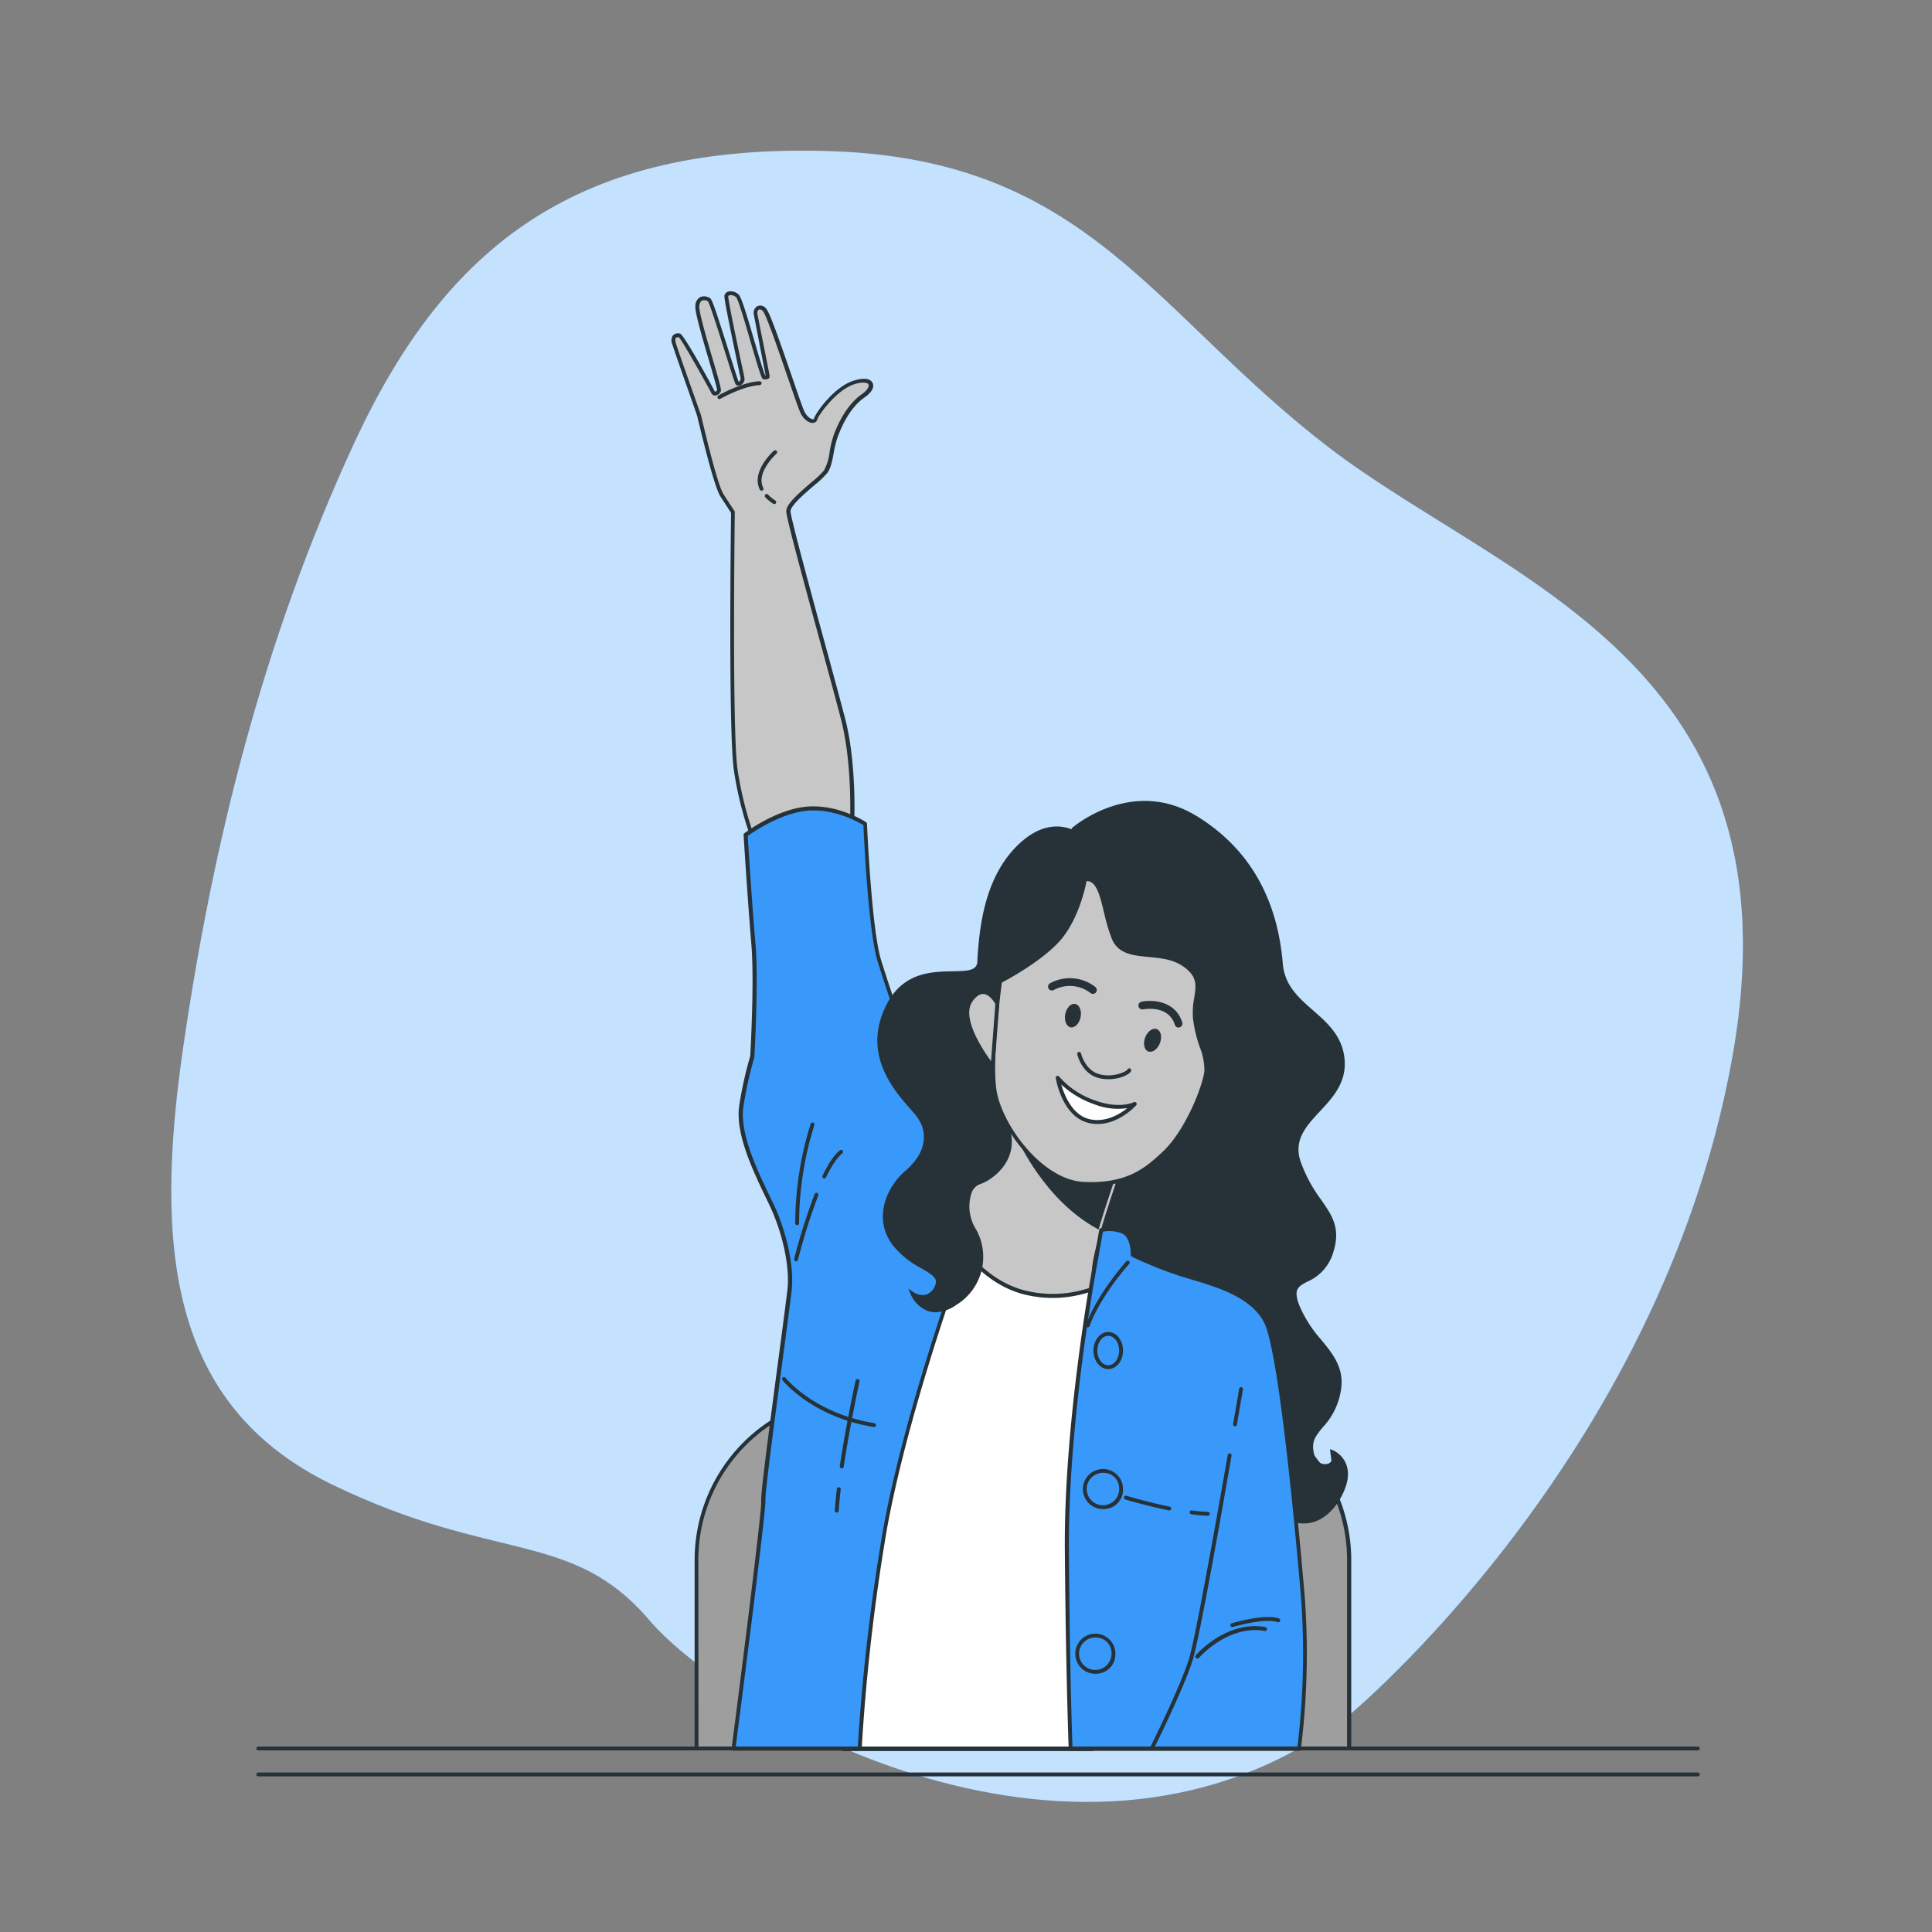 <svg xmlns="http://www.w3.org/2000/svg" viewBox="0 0 500 500"><rect x="0" y="0" width="500" height="500" fill="#808080" stroke="none"/><g id="freepik--background-simple--inject-11"><path d="M349,444s80.18-66.18,99.14-169.36S389.44,150.73,343.89,115.79,281.6,41.52,215.58,39.14s-100.18,24.21-124,75.71-36.62,104.37-44.14,156-3.85,92.82,38.51,113.35,62,11.51,82.16,35.17S280,496.54,349,444Z" style="fill:#3899FA"></path><path d="M349,444s80.18-66.18,99.14-169.36S389.44,150.73,343.89,115.79,281.6,41.52,215.58,39.14s-100.18,24.21-124,75.71-36.62,104.37-44.14,156-3.85,92.82,38.51,113.35,62,11.51,82.16,35.17S280,496.54,349,444Z" style="fill:#fff;opacity:0.7"></path></g><g id="freepik--Seat--inject-11"><path d="M222.73,361.26h83.93a42.46,42.46,0,0,1,42.46,42.46v48.77a0,0,0,0,1,0,0H180.27a0,0,0,0,1,0,0V403.72A42.46,42.46,0,0,1,222.73,361.26Z" style="fill:#9e9e9e"></path><path d="M349.12,453H180.27a.51.51,0,0,1-.5-.5V403.72a43,43,0,0,1,43-43h83.93a43,43,0,0,1,43,43v48.77A.5.5,0,0,1,349.12,453Zm-168.35-1H348.62V403.72a42,42,0,0,0-42-42H222.73a42,42,0,0,0-42,42Z" style="fill:#263238"></path></g><g id="freepik--Character--inject-11"><path d="M277.82,214.64s15-13.3,31.78-3,20.94,25.87,21.92,37.69,15.28,13.31,16,25.13-15.28,15-11.34,26.36,11.58,13.31,8.38,23.16-12.32,5.17-8.62,14.29,12.07,12.32,10.59,21.43-7.88,9.86-7.14,15.52,5.91,4.44,5.66,2.46l-.24-2s6.65,2.71,1.72,11.58-14,8.38-17-.24-2-32.52-11.82-39.17-30.3-9.12-36.46-18.23,3-27.35,3-27.35,9.12-35.72,5.42-46.56-11.33-24.64-12.32-30.55A25,25,0,0,1,277.82,214.64Z" style="fill:#263238"></path><path d="M337.53,394.27l-.7,0c-3.46-.31-6.36-2.92-7.75-7-.94-2.74-1.47-6.85-2.09-11.62-1.31-10.18-2.95-22.85-9.54-27.3-3.93-2.65-9.49-4.6-15.37-6.67-8.59-3-17.46-6.12-21.23-11.69-6.15-9.11,2.27-26.53,2.9-27.8.39-1.54,9-35.84,5.42-46.23-1.68-4.93-4.14-10.38-6.51-15.64-2.84-6.28-5.28-11.71-5.83-15a25.32,25.32,0,0,1,.51-10.82l0-.13.11-.1c.15-.13,15.5-13.43,32.37-3,13.28,8.2,20.74,21,22.16,38.07.47,5.69,4.07,8.84,7.88,12.18s7.75,6.81,8.14,13c.36,5.82-3.11,9.55-6.46,13.15-3.54,3.81-6.88,7.4-4.9,13.08a38.27,38.27,0,0,0,5.29,9.78c2.87,4.13,5.13,7.39,3.08,13.69a11.82,11.82,0,0,1-6.61,7.44c-2.48,1.3-3.84,2-2,6.51a32.88,32.88,0,0,0,5.57,8.6c3.08,3.78,6,7.35,5.05,13.1a18.06,18.06,0,0,1-4.65,9.47c-1.64,2-2.82,3.37-2.49,5.91.39,3,2.05,3.82,3.35,3.66.79-.1,1.39-.58,1.33-1.07l-.36-2.82.79.32a6.62,6.62,0,0,1,3.47,3.78c.83,2.37.33,5.22-1.49,8.51C344.63,391.82,341.14,394.27,337.53,394.27ZM278.26,214.92a24.93,24.93,0,0,0-.44,10.23c.52,3.14,3.06,8.78,5.75,14.74,2.38,5.28,4.85,10.75,6.55,15.73,3.7,10.85-5,45.38-5.41,46.84l0,.1c-.09.18-8.91,18.08-3,26.85,3.58,5.29,12.3,8.35,20.73,11.31,5.94,2.09,11.56,4.06,15.6,6.78,7,4.71,8.64,17.62,10,28,.6,4.71,1.13,8.79,2,11.42,1.29,3.75,3.8,6.05,6.9,6.33,3.44.31,6.88-2,9.19-6.16,1.68-3,2.16-5.59,1.43-7.67a5.63,5.63,0,0,0-2.09-2.73l.12,1c.13,1.07-.81,2-2.19,2.19-1.9.24-4-1.06-4.47-4.52-.39-3,1-4.69,2.71-6.68a17,17,0,0,0,4.44-9c.86-5.31-1.79-8.56-4.85-12.31a34.48,34.48,0,0,1-5.72-8.85c-2.15-5.33-.11-6.41,2.48-7.78,2.1-1.11,4.72-2.5,6.13-6.85,1.9-5.83-.13-8.77-3-12.82a39.26,39.26,0,0,1-5.42-10c-2.17-6.25,1.53-10.23,5.11-14.09,3.21-3.45,6.53-7,6.2-12.41-.36-5.73-4-8.9-7.8-12.26s-7.71-6.77-8.22-12.85c-1.41-17-8.5-29.17-21.69-37.31C293.83,202.53,279.62,213.78,278.26,214.92Z" style="fill:#263238"></path><path d="M290.38,303.08s-6.4,18.23-7.14,24.14-.74,20.94.49,34-1,91.4-1,91.4H218.2s3.45-32.28,8.62-74.4,18.23-70,24.64-78.84,9.11-13.55,9.11-13.55Z" style="fill:#c7c7c7"></path><path d="M282.74,453.12H218.2a.48.48,0,0,1-.37-.17.52.52,0,0,1-.13-.39c0-.32,3.51-32.76,8.63-74.4,5.24-42.73,18.46-70.4,24.72-79.07s9.06-13.46,9.09-13.51a.5.5,0,0,1,.68-.18l29.81,17.25a.5.5,0,0,1,.22.6c-.06.18-6.39,18.24-7.12,24s-.72,21,.5,33.88-1,90.68-1,91.46A.49.49,0,0,1,282.74,453.12Zm-64-1h63.5c.18-6.65,2.14-78.51,1-90.85-1.22-13-1.24-28.11-.49-34.11.69-5.49,6.07-21.1,7-23.85l-29-16.8c-.82,1.36-3.62,5.87-8.89,13.17-6.2,8.59-19.32,36.08-24.54,78.6C222.57,416.94,219.24,447.66,218.76,452.12Z" style="fill:#263238"></path><path d="M263.93,294.9s6.71,15.26,20.11,22.57c2.12-7.17,5-15.3,5-15.3l-24.72-14.3Z" style="fill:#263238"></path><path d="M284.35,318.2l-.55-.29c-13.39-7.31-20.26-22.66-20.32-22.81l-.05-.11.42-8,25.78,14.91-.14.4c0,.08-2.88,8.2-5,15.27Zm-19.91-23.4c.62,1.34,7.14,15,19.3,21.93,1.81-6.05,4.09-12.68,4.67-14.33l-23.65-13.69Z" style="fill:#263238"></path><path d="M264.76,334.37c-12.7-3.49-19.27-16.34-21.12-20.56-6.21,14-13.32,35.91-16.82,64.41-5.17,42.12-8.62,74.4-8.62,74.4h64.54s2.22-78.34,1-91.4a237.64,237.64,0,0,1-.91-27.69A30.64,30.64,0,0,1,264.76,334.37Z" style="fill:#fff"></path><path d="M282.74,453.12H218.2a.48.48,0,0,1-.37-.17.52.52,0,0,1-.13-.39c0-.32,3.51-32.76,8.63-74.4,3.93-32,12.25-54.2,16.85-64.56a.51.51,0,0,1,.46-.29h0a.49.49,0,0,1,.46.3c1.7,3.88,8.23,16.83,20.79,20.27a29.77,29.77,0,0,0,17.77-.82.51.51,0,0,1,.46.07.52.52,0,0,1,.2.42,235.66,235.66,0,0,0,.91,27.62c1.22,12.94-1,90.68-1,91.46A.49.49,0,0,1,282.74,453.12Zm-64-1h63.5c.18-6.65,2.14-78.51,1-90.85a240.24,240.24,0,0,1-.93-27,30.65,30.65,0,0,1-17.67.62h0c-12-3.3-18.68-15-21-19.82-4.66,10.7-12.54,32.36-16.33,63.25C222.57,416.94,219.24,447.66,218.76,452.12Z" style="fill:#263238"></path><path d="M220.49,213.78s.86-15.33-2.27-27.54S204,134.85,204,132.3s8.23-8.24,9.65-10.23,1.42-6,2.56-9.08,3.4-7.95,7.09-10.51,2.28-5.11-2.55-3.4-9.37,8.23-9.65,9.37-2.28.56-3.41-1.71-8.52-25.55-9.94-26.69-2.39,0-2.19,1.3,3.15,15.74,3.15,16-.31.31-.92.31-5.78-19.9-6.9-21-2.74-.91-2.94-.1,4,20.1,4.16,21.22-.92,1.73-1.32,1.42-6.5-21.12-7.31-21.62-2.64-1-3,1.42,5.89,21.12,5.59,22-1.32,1-1.53.51-8-14.62-8.63-14.72-2.13-.21-1.42,2.13,6.5,18.58,6.5,18.58,4.06,17.76,5.89,20.61,2.84,4.36,2.84,4.36-.76,56.51.73,66.71a91,91,0,0,0,4.67,18.27S210,211.13,220.49,213.78Z" style="fill:#c7c7c7"></path><path d="M195.1,218a.65.65,0,0,1-.19,0,.53.53,0,0,1-.27-.28,91.79,91.79,0,0,1-4.71-18.38c-1.45-10-.78-62.71-.73-66.63-.28-.42-1.24-1.88-2.76-4.24-1.85-2.89-5.79-20-6-20.77S174.7,91.43,174,89.11a2.36,2.36,0,0,1,.17-2.32,1.85,1.85,0,0,1,1.82-.45c1.05.18,9,14.89,9,15a1,1,0,0,0,.19,0,.68.68,0,0,0,.39-.45c0-.46-1.11-4.28-2.1-7.64-2.2-7.48-3.74-12.89-3.5-14.31a2.56,2.56,0,0,1,1.33-2.09,2.74,2.74,0,0,1,2.47.32c.52.33,1.44,3,4.93,14.06,1.05,3.33,2.13,6.78,2.46,7.57a1,1,0,0,0,.28-.19.79.79,0,0,0,.21-.72c-.05-.25-.29-1.42-.64-3.09-3.11-14.79-3.64-17.86-3.52-18.34a1.41,1.41,0,0,1,1-1,2.89,2.89,0,0,1,2.73.84c.64.64,2,5,4.06,12.12,1.09,3.68,2.31,7.82,2.75,8.75h.12c-.16-.87-.84-4.29-1.45-7.34C196,86,195.2,82.1,195.1,81.43a2,2,0,0,1,.83-2.15,1.85,1.85,0,0,1,2.16.38C199,80.35,201,86,205,97.6c1.49,4.35,2.78,8.11,3.19,8.92.72,1.45,1.78,2,2.26,2a.21.21,0,0,0,.21-.19c.33-1.31,5-8,10-9.72,2.57-.9,4.54-.73,5.14.46s-.26,2.54-2.13,3.84c-3.7,2.56-5.92,7.52-6.91,10.26a25.46,25.46,0,0,0-1,4.09c-.38,2-.73,3.87-1.62,5.11a26.59,26.59,0,0,1-3.48,3.29c-2.43,2.08-6.08,5.22-6.08,6.65s4.83,19.31,8.72,33.55c2.24,8.2,4.35,16,5.46,20.27,3.1,12.14,2.29,27.53,2.28,27.69a.48.48,0,0,1-.2.37.52.52,0,0,1-.42.09c-10.21-2.58-24.92,3.62-25.07,3.69A.71.71,0,0,1,195.1,218ZM175.44,87.29a.73.73,0,0,0-.53.16c-.08.1-.25.42,0,1.37.7,2.3,6.43,18.4,6.49,18.56s4.08,17.77,5.84,20.51,2.84,4.35,2.84,4.35a.6.6,0,0,1,.08.29c0,.56-.74,56.58.72,66.62a92.39,92.39,0,0,0,4.47,17.69c2.63-1.07,15.09-5.77,24.63-3.68.11-2.94.44-16.15-2.28-26.8-1.1-4.31-3.22-12.05-5.45-20.24-5.13-18.8-8.76-32.23-8.76-33.82,0-1.75,2.66-4.17,6.42-7.41a26.38,26.38,0,0,0,3.32-3.11,13,13,0,0,0,1.46-4.72,27.62,27.62,0,0,1,1-4.24c1-2.85,3.35-8,7.28-10.75,1.58-1.09,2-2.09,1.81-2.56s-1.47-.83-3.92,0c-4.55,1.6-9.07,8-9.33,9a1.19,1.19,0,0,1-1.07.93c-.92.1-2.33-.65-3.27-2.53-.43-.87-1.67-4.48-3.24-9-2.14-6.26-5.73-16.72-6.57-17.49-.41-.33-.78-.43-1-.29a1.13,1.13,0,0,0-.35,1.13c.1.65.89,4.57,1.65,8.37,1.27,6.34,1.51,7.57,1.51,7.74,0,.81-.82.81-1.42.81s-.66,0-3.45-9.47C193,84.05,191.1,77.64,190.56,77a1.89,1.89,0,0,0-1.75-.58.47.47,0,0,0-.35.25C188.41,77.6,191,90,192,94.6c.36,1.68.6,2.86.65,3.11a1.77,1.77,0,0,1-.8,1.86,1.18,1.18,0,0,1-1.31.05c-.25-.18-.37-.46-2.77-8.09-1.62-5.14-4.06-12.91-4.58-13.57a1.81,1.81,0,0,0-1.46-.2c-.38.17-.63.62-.75,1.34-.22,1.31,1.91,8.57,3.47,13.87,1.93,6.55,2.24,7.79,2.09,8.24a1.63,1.63,0,0,1-1.44,1.15,1,1,0,0,1-1-.62c-.33-.76-7.3-13.25-8.37-14.43Z" style="fill:#263238"></path><path d="M197.1,127a.49.49,0,0,1-.45-.29,5.41,5.41,0,0,1-.56-2.7c.22-3.77,4-7.21,4.2-7.35a.5.5,0,1,1,.67.75s-3.68,3.3-3.87,6.66a4.39,4.39,0,0,0,.46,2.21.5.5,0,0,1-.24.67A.54.54,0,0,1,197.1,127Z" style="fill:#263238"></path><path d="M200.41,130.47a.47.47,0,0,1-.25-.07,10.35,10.35,0,0,1-2.1-1.7.5.5,0,0,1,0-.71.49.49,0,0,1,.7,0,10.13,10.13,0,0,0,1.88,1.53.5.5,0,0,1-.25.93Z" style="fill:#263238"></path><path d="M186.18,103.28a.52.52,0,0,1-.44-.25.5.5,0,0,1,.19-.68c.25-.15,6.11-3.47,10.63-3.68a.5.5,0,0,1,.53.47.51.51,0,0,1-.48.53c-4.29.2-10.12,3.51-10.18,3.54A.47.47,0,0,1,186.18,103.28Z" style="fill:#263238"></path><path d="M246.9,331.61S234.12,367.38,229,396.06a515.91,515.91,0,0,0-6.53,56.5H189.83s7.95-61.33,7.67-64.17,6.24-49.12,6.81-54.79-1.13-14.48-4.83-22.15-8.8-17.89-7.66-25.27a94,94,0,0,1,2.84-12.78s1.13-19.3.28-29.24-2-28.11-2-28.11,8.24-6.24,16.19-6.81,14.76,4,14.76,4,1.14,27.26,3.69,35.49,7.67,23,7.67,23,9.65,15.62,10.5,27.26-3.12,18.17-2.27,22.71A49.31,49.31,0,0,0,246.9,331.61Z" style="fill:#3899FA"></path><path d="M222.48,453.06H189.83a.5.5,0,0,1-.49-.57c2.74-21.19,7.88-61.85,7.66-64.05-.18-1.76,2-18.13,4.59-37.72,1.09-8.16,2-15.2,2.22-17.17.6-5.93-1.33-14.72-4.78-21.88l-.41-.86c-3.75-7.77-8.41-17.44-7.3-24.71a98.66,98.66,0,0,1,2.84-12.79c.07-1.2,1.1-19.59.28-29.11-.84-9.83-2-27.93-2-28.12a.49.49,0,0,1,.19-.43c.34-.25,8.45-6.34,16.45-6.91s14.8,3.87,15.08,4.06a.51.51,0,0,1,.22.39c0,.27,1.16,27.29,3.67,35.37,2.45,7.88,7.31,21.95,7.64,22.93.7,1.13,9.72,16,10.55,27.43a50.32,50.32,0,0,1-1.5,15.77c-.62,2.83-1.12,5.06-.78,6.89a49.47,49.47,0,0,0,3.37,9.81.53.53,0,0,1,0,.39c-.13.35-12.82,36.06-17.87,64.37A523,523,0,0,0,223,452.58.5.5,0,0,1,222.48,453.06Zm-32.08-1H222A521.59,521.59,0,0,1,228.52,396c4.87-27.3,16.82-61.45,17.84-64.34a48.58,48.58,0,0,1-3.36-9.87c-.38-2,.14-4.34.79-7.28A49.74,49.74,0,0,0,245.26,299c-.83-11.38-10.33-26.87-10.43-27a.3.3,0,0,1,0-.1c-.06-.14-5.15-14.86-7.68-23-2.44-7.86-3.57-32.37-3.7-35.35-1.2-.74-7.32-4.25-14.24-3.76s-14.36,5.59-15.7,6.55c.15,2.31,1.18,18.67,2,27.83.85,9.86-.27,29.12-.28,29.31a.42.42,0,0,1,0,.12,98,98,0,0,0-2.82,12.71c-1.07,6.95,3.52,16.47,7.21,24.11l.42.86c3.52,7.32,5.48,16.33,4.87,22.42-.2,2-1.14,9-2.23,17.2-2,15.07-4.76,35.7-4.59,37.49C198.27,391.09,191.25,445.5,190.4,452.06Z" style="fill:#263238"></path><path d="M213.32,305a.59.59,0,0,1-.22-.05.5.5,0,0,1-.23-.67c1.55-3.2,3-5.4,4.47-6.55a.5.5,0,1,1,.63.77c-1.3,1.06-2.71,3.15-4.2,6.22A.49.49,0,0,1,213.32,305Z" style="fill:#263238"></path><path d="M206,326.43h-.12a.51.51,0,0,1-.36-.61A156.55,156.55,0,0,1,210.84,309a.51.51,0,0,1,.65-.28.5.5,0,0,1,.28.65,153.79,153.79,0,0,0-5.27,16.72A.5.5,0,0,1,206,326.43Z" style="fill:#263238"></path><path d="M206.3,317.06a.5.5,0,0,1-.5-.5,87.28,87.28,0,0,1,4-25.72.5.5,0,0,1,.95.33,86.12,86.12,0,0,0-3.95,25.39A.5.5,0,0,1,206.3,317.06Z" style="fill:#263238"></path><path d="M226.17,369.3h-.08c-15.9-2.56-23.52-12-23.59-12.11a.51.51,0,0,1,.08-.71.5.5,0,0,1,.7.09c.08.09,7.47,9.25,23,11.74a.5.5,0,0,1,.42.57A.5.5,0,0,1,226.17,369.3Z" style="fill:#263238"></path><path d="M216.52,391.45h0a.5.5,0,0,1-.47-.54c.11-1.65.29-3.52.53-5.56a.5.5,0,1,1,1,.11c-.24,2-.41,3.88-.52,5.52A.5.5,0,0,1,216.52,391.45Z" style="fill:#263238"></path><path d="M217.84,380h-.08a.51.51,0,0,1-.42-.57c1.62-10.87,4.06-22,4.09-22.13a.5.5,0,0,1,1,.21c0,.11-2.45,11.24-4.07,22.07A.49.49,0,0,1,217.84,380Z" style="fill:#263238"></path><path d="M279.79,216.61s-6.9-6.41-16,2.46-9.86,22.91-10.35,29.81S237.17,246.42,230,260s2.95,23.15,7.14,28.08,2.71,10.84-2.46,15.28-8.13,12.31-3.21,18.72,13.06,6.65,10.84,11.08-6.16,1.73-6.16,1.73,3.21,7.64,11.09,2.46,7.88-14.29,4.93-19-2-11.33,1.23-12.31,8.87-5.42,7.88-12.08-4.43-18.47-1-24.88,4.43-15,4.43-15,10.59-3.7,13.06-6.66a30.55,30.55,0,0,0,4.19-7.88S290.14,227.94,279.79,216.61Z" style="fill:#263238"></path><path d="M242.16,339.62a6.35,6.35,0,0,1-1.84-.27,8.07,8.07,0,0,1-4.6-4.3l-.65-1.55,1.4.95a4.3,4.3,0,0,0,3.11.63,3.75,3.75,0,0,0,2.32-2.17c1-2-.34-2.86-3.44-4.67a23.42,23.42,0,0,1-7.35-5.89c-5.06-6.56-2.18-14.73,3.27-19.4,5.28-4.53,6.2-10.11,2.41-14.57-.33-.4-.7-.82-1.1-1.27-4.49-5.1-12.84-14.6-6.11-27.38,4.3-8.15,11.63-8.27,17-8.36,4.07-.07,6.2-.21,6.37-2.52l0-.61c.51-7.26,1.46-20.78,10.46-29.53,9.35-9.09,16.63-2.53,16.7-2.47l0,0c10.11,11.07,2.92,22.54,2.3,23.48a30.58,30.58,0,0,1-4.26,8c-2.32,2.79-11.21,6.07-13,6.7-.21,1.63-1.33,9.09-4.45,14.9-2.68,5-1.07,13.31.22,20,.32,1.66.62,3.22.82,4.56,1.07,7.22-5.21,11.69-8.23,12.62a3.67,3.67,0,0,0-2.13,2.42,11.08,11.08,0,0,0,1.17,9.16,14.57,14.57,0,0,1-5.08,19.65A10,10,0,0,1,242.16,339.62ZM237.42,336a6.37,6.37,0,0,0,3.2,2.43c1.86.56,4,.06,6.38-1.49,7.53-5,7.61-13.8,4.77-18.29a12,12,0,0,1-1.26-10,4.62,4.62,0,0,1,2.77-3c2.77-.85,8.51-4.94,7.54-11.52-.2-1.33-.5-2.88-.81-4.52-1.32-6.86-3-15.4-.12-20.67,3.36-6.25,4.36-14.77,4.37-14.85l0-.31.3-.11c.1,0,10.49-3.68,12.83-6.5a29.91,29.91,0,0,0,4.1-7.72l.07-.13A17.76,17.76,0,0,0,279.43,217c-.42-.38-6.77-5.83-15.31,2.47-8.71,8.48-9.65,21.75-10.15,28.88l0,.61c-.24,3.33-3.54,3.39-7.35,3.45-5.39.09-12.09.2-16.11,7.83-6.42,12.16,1.34,21,6,26.25l1.11,1.28c4.13,4.85,3.14,11.13-2.52,16-5.09,4.36-7.8,12-3.13,18a22.7,22.7,0,0,0,7.06,5.63c2.84,1.66,5.28,3.09,3.83,6a4.68,4.68,0,0,1-3,2.69A4.47,4.47,0,0,1,237.42,336Z" style="fill:#263238"></path><path d="M280.77,227.57s-1.48,8.9-6.23,14.83S258.83,254,258.83,254s-2.67,19-1.49,27.88,11.72,23.93,23,24.52,16.06-3.4,20.9-7.92c6-5.55,10.68-17.49,11-21.35s-2.37-7.71-3-13.64,3.26-9.78-3-13.93-15.42-.3-18.09-6.82S285.51,226.68,280.77,227.57Z" style="fill:#c7c7c7"></path><path d="M282.53,306.92c-.72,0-1.45,0-2.22-.06-11.19-.58-22.2-15.52-23.46-25-1.18-8.86,1.37-27.23,1.48-28a.47.47,0,0,1,.27-.37c.11-.06,10.93-5.66,15.55-11.43s6.11-14.51,6.13-14.6a.49.49,0,0,1,.4-.41c3.71-.69,4.82,3.92,6,8.8a46.85,46.85,0,0,0,2,6.63c1.4,3.44,4.81,3.76,8.75,4.13,3,.29,6.37.61,9.15,2.46,4.5,3,4,5.91,3.5,9.29a19.31,19.31,0,0,0-.32,5,33.79,33.79,0,0,0,1.72,7.24c.76,2.36,1.41,4.39,1.25,6.49-.32,4.17-5.24,16.19-11.13,21.68C296.66,303.39,292.06,306.92,282.53,306.92Zm-23.24-52.63c-.31,2.28-2.54,19.31-1.45,27.48,1.22,9.11,11.79,23.53,22.52,24.1,11.51.59,16.31-3.86,20.53-7.79,6.06-5.65,10.54-17.53,10.81-21a16.48,16.48,0,0,0-1.2-6.1,34.31,34.31,0,0,1-1.76-7.45,20,20,0,0,1,.32-5.26c.52-3.29.9-5.66-3.07-8.31-2.57-1.71-5.68-2-8.68-2.29-4.09-.39-7.95-.75-9.59-4.75a49.1,49.1,0,0,1-2-6.77c-1.07-4.41-2-8.25-4.52-8.1-.34,1.77-2,9.34-6.27,14.69C270.5,248.25,260.94,253.42,259.29,254.29Z" style="fill:#263238"></path><path d="M279.65,263.23c-.33,1.67-1.48,2.85-2.58,2.64s-1.71-1.75-1.38-3.42,1.48-2.85,2.57-2.63S280,261.56,279.65,263.23Z" style="fill:#263238"></path><path d="M300.2,269.92c-.59,1.59-1.91,2.58-3,2.2s-1.42-2-.84-3.59,1.91-2.59,3-2.2S300.78,268.32,300.2,269.92Z" style="fill:#263238"></path><path d="M286.86,279.3a10,10,0,0,1-2.6-.33c-4.28-1.13-5.42-5.91-5.46-6.11a.5.5,0,0,1,.37-.6.5.5,0,0,1,.6.38s1.05,4.39,4.75,5.37,7-.75,7.28-1.2a.48.48,0,0,1,.62-.3.52.52,0,0,1,.31.65C292.45,278,289.92,279.3,286.86,279.3Z" style="fill:#263238"></path><path d="M273.72,278.94a21.73,21.73,0,0,0,9.46,6.31c6.71,2.45,10.49.44,10.49.44s-5.38,6.05-11.92,4.42S273.72,278.94,273.72,278.94Z" style="fill:#fff"></path><path d="M284.06,290.89a9.85,9.85,0,0,1-2.43-.3c-6.71-1.68-8.33-11.17-8.4-11.57a.5.5,0,0,1,.89-.39,21.55,21.55,0,0,0,9.23,6.15c6.38,2.33,10,.49,10.08.47a.51.51,0,0,1,.63.14.5.5,0,0,1,0,.64C293.84,286.25,289.64,290.89,284.06,290.89Zm-9.41-10.22c.8,2.77,2.84,7.85,7.23,8.95,4.15,1,7.86-1.23,9.86-2.83a16.84,16.84,0,0,1-8.73-1.08A24.14,24.14,0,0,1,274.65,280.67Z" style="fill:#263238"></path><path d="M282.84,257.21a1,1,0,0,1-.59-.19,8.7,8.7,0,0,0-9.52-.81,1,1,0,0,1-1.05-1.7,10.67,10.67,0,0,1,11.75.89,1,1,0,0,1-.59,1.81Z" style="fill:#263238"></path><path d="M305,265.93a1,1,0,0,1-.95-.7c-1.63-5.25-7.94-4.05-8.21-4a1,1,0,1,1-.39-2c2.88-.57,8.78-.19,10.51,5.36a1,1,0,0,1-.66,1.26A1,1,0,0,1,305,265.93Z" style="fill:#263238"></path><path d="M258.11,259.72s-3.2-6.16-6.9-.74,5.67,17,5.67,17Z" style="fill:#c7c7c7"></path><path d="M256.88,276.48a.51.51,0,0,1-.39-.19c-.39-.48-9.55-11.93-5.69-17.59,1.16-1.7,2.41-2.53,3.76-2.44,2.36.14,3.93,3.1,4,3.23a.51.51,0,0,1,.06.27L257.38,276a.52.52,0,0,1-.35.44Zm-2.49-19.23c-.93,0-1.85.68-2.77,2-2.82,4.15,2.72,12.46,4.86,15.37l1.12-14.8c-.29-.51-1.53-2.48-3.1-2.58Z" style="fill:#263238"></path><path d="M283,329.44s-7.14,38.68-6.9,71.69,1,51.49,1,51.49H336.2a197.74,197.74,0,0,0,1-39.42c-1.73-20.45-5.91-64.05-9.61-71.2s-13.3-9.6-20.69-11.82a98.06,98.06,0,0,1-13.8-5.42s.25-5.17-2.95-6.16a8.61,8.61,0,0,0-5.18-.25Z" style="fill:#3899FA"></path><path d="M336.2,453.12H277.08a.5.5,0,0,1-.5-.48c0-.19-.74-18.87-1-51.51s6.81-71.27,6.91-71.78l2-11.08a.48.48,0,0,1,.32-.38,9,9,0,0,1,5.49.23c3.07.95,3.31,5.1,3.32,6.33A98.68,98.68,0,0,0,307,329.7l1.35.4c7.16,2.13,16.07,4.77,19.65,11.67,4,7.81,8.41,56.62,9.66,71.39a199.46,199.46,0,0,1-1,39.53A.51.51,0,0,1,336.2,453.12Zm-58.64-1h58.21a199.59,199.59,0,0,0,.92-38.88c-.88-10.48-5.5-63.16-9.55-71-3.38-6.52-12.06-9.1-19-11.17l-1.36-.4a100.05,100.05,0,0,1-13.87-5.45.51.51,0,0,1-.28-.47c0-.05.19-4.8-2.6-5.66a9,9,0,0,0-4.59-.33l-1.92,10.78h0c-.07.39-7.13,39-6.89,71.59C276.82,430.86,277.44,449,277.56,452.12ZM283,329.44h0Z" style="fill:#263238"></path><path d="M319.62,369.11h-.09a.51.51,0,0,1-.41-.58c1-5.54,1.56-9.12,1.56-9.12a.52.52,0,0,1,.58-.41.51.51,0,0,1,.41.58l-1.56,9.12A.49.49,0,0,1,319.62,369.11Z" style="fill:#263238"></path><path d="M298.26,452.62a.44.44,0,0,1-.22-.05.49.49,0,0,1-.22-.67c.07-.15,7.4-14.83,9.82-22.35,1.64-5.08,7-35.39,10.1-53a.48.48,0,0,1,.57-.4.49.49,0,0,1,.41.58C315,398.27,310.17,425,308.6,429.86c-2.45,7.58-9.81,22.34-9.89,22.49A.5.5,0,0,1,298.26,452.62Z" style="fill:#263238"></path><path d="M309.84,429.22a.49.49,0,0,1-.32-.12.52.52,0,0,1-.06-.71c.32-.37,8-9.07,18-7.31a.5.5,0,0,1-.17,1c-9.47-1.65-16.95,6.89-17,7A.52.52,0,0,1,309.84,429.22Z" style="fill:#263238"></path><path d="M319,421.09a.5.5,0,0,1-.15-1c.34-.1,8.33-2.49,12.13-1.23a.52.52,0,0,1,.32.64.5.5,0,0,1-.63.31c-3.5-1.16-11.45,1.21-11.53,1.24Z" style="fill:#263238"></path><path d="M286.81,354.33c-2.11,0-3.83-2.16-3.83-4.81s1.72-4.81,3.83-4.81,3.83,2.15,3.83,4.81S288.92,354.33,286.81,354.33Zm0-8.62c-1.56,0-2.83,1.71-2.83,3.81s1.27,3.81,2.83,3.81,2.83-1.71,2.83-3.81S288.37,345.71,286.81,345.71Z" style="fill:#263238"></path><path d="M285.82,390.54a5.19,5.19,0,1,1,4.82-5.18A5,5,0,0,1,285.82,390.54Zm0-9.36a4.2,4.2,0,1,0,3.82,4.18A4,4,0,0,0,285.82,381.18Z" style="fill:#263238"></path><path d="M283.85,433.16a5.19,5.19,0,1,1,4.81-5.18A5,5,0,0,1,283.85,433.16Zm0-9.36a4.2,4.2,0,1,0,3.81,4.18A4,4,0,0,0,283.85,423.8Z" style="fill:#263238"></path><path d="M312.55,392.27h0c-1.24,0-2.66-.17-4.23-.37a.5.5,0,0,1,.13-1,40.84,40.84,0,0,0,4.13.37.5.5,0,0,1,0,1Z" style="fill:#263238"></path><path d="M302.6,390.9h-.1c-5.9-1.22-11.22-2.82-11.28-2.83a.51.51,0,0,1-.33-.63.5.5,0,0,1,.62-.33c.05,0,5.34,1.61,11.19,2.81a.51.51,0,0,1,.39.59A.5.5,0,0,1,302.6,390.9Z" style="fill:#263238"></path><path d="M281.51,343.49l-.17,0a.5.5,0,0,1-.3-.64c3-8.13,10.38-16.34,10.45-16.43a.5.5,0,0,1,.74.68c-.07.08-7.36,8.15-10.25,16.09A.5.5,0,0,1,281.51,343.49Z" style="fill:#263238"></path></g><g id="freepik--Table--inject-11"><path d="M439.4,453H66.85a.5.5,0,0,1,0-1H439.4a.5.5,0,0,1,0,1Z" style="fill:#263238"></path><path d="M439.4,459.72H66.85a.5.5,0,0,1-.5-.5.5.5,0,0,1,.5-.5H439.4a.5.5,0,0,1,.5.5A.5.5,0,0,1,439.4,459.72Z" style="fill:#263238"></path></g></svg>